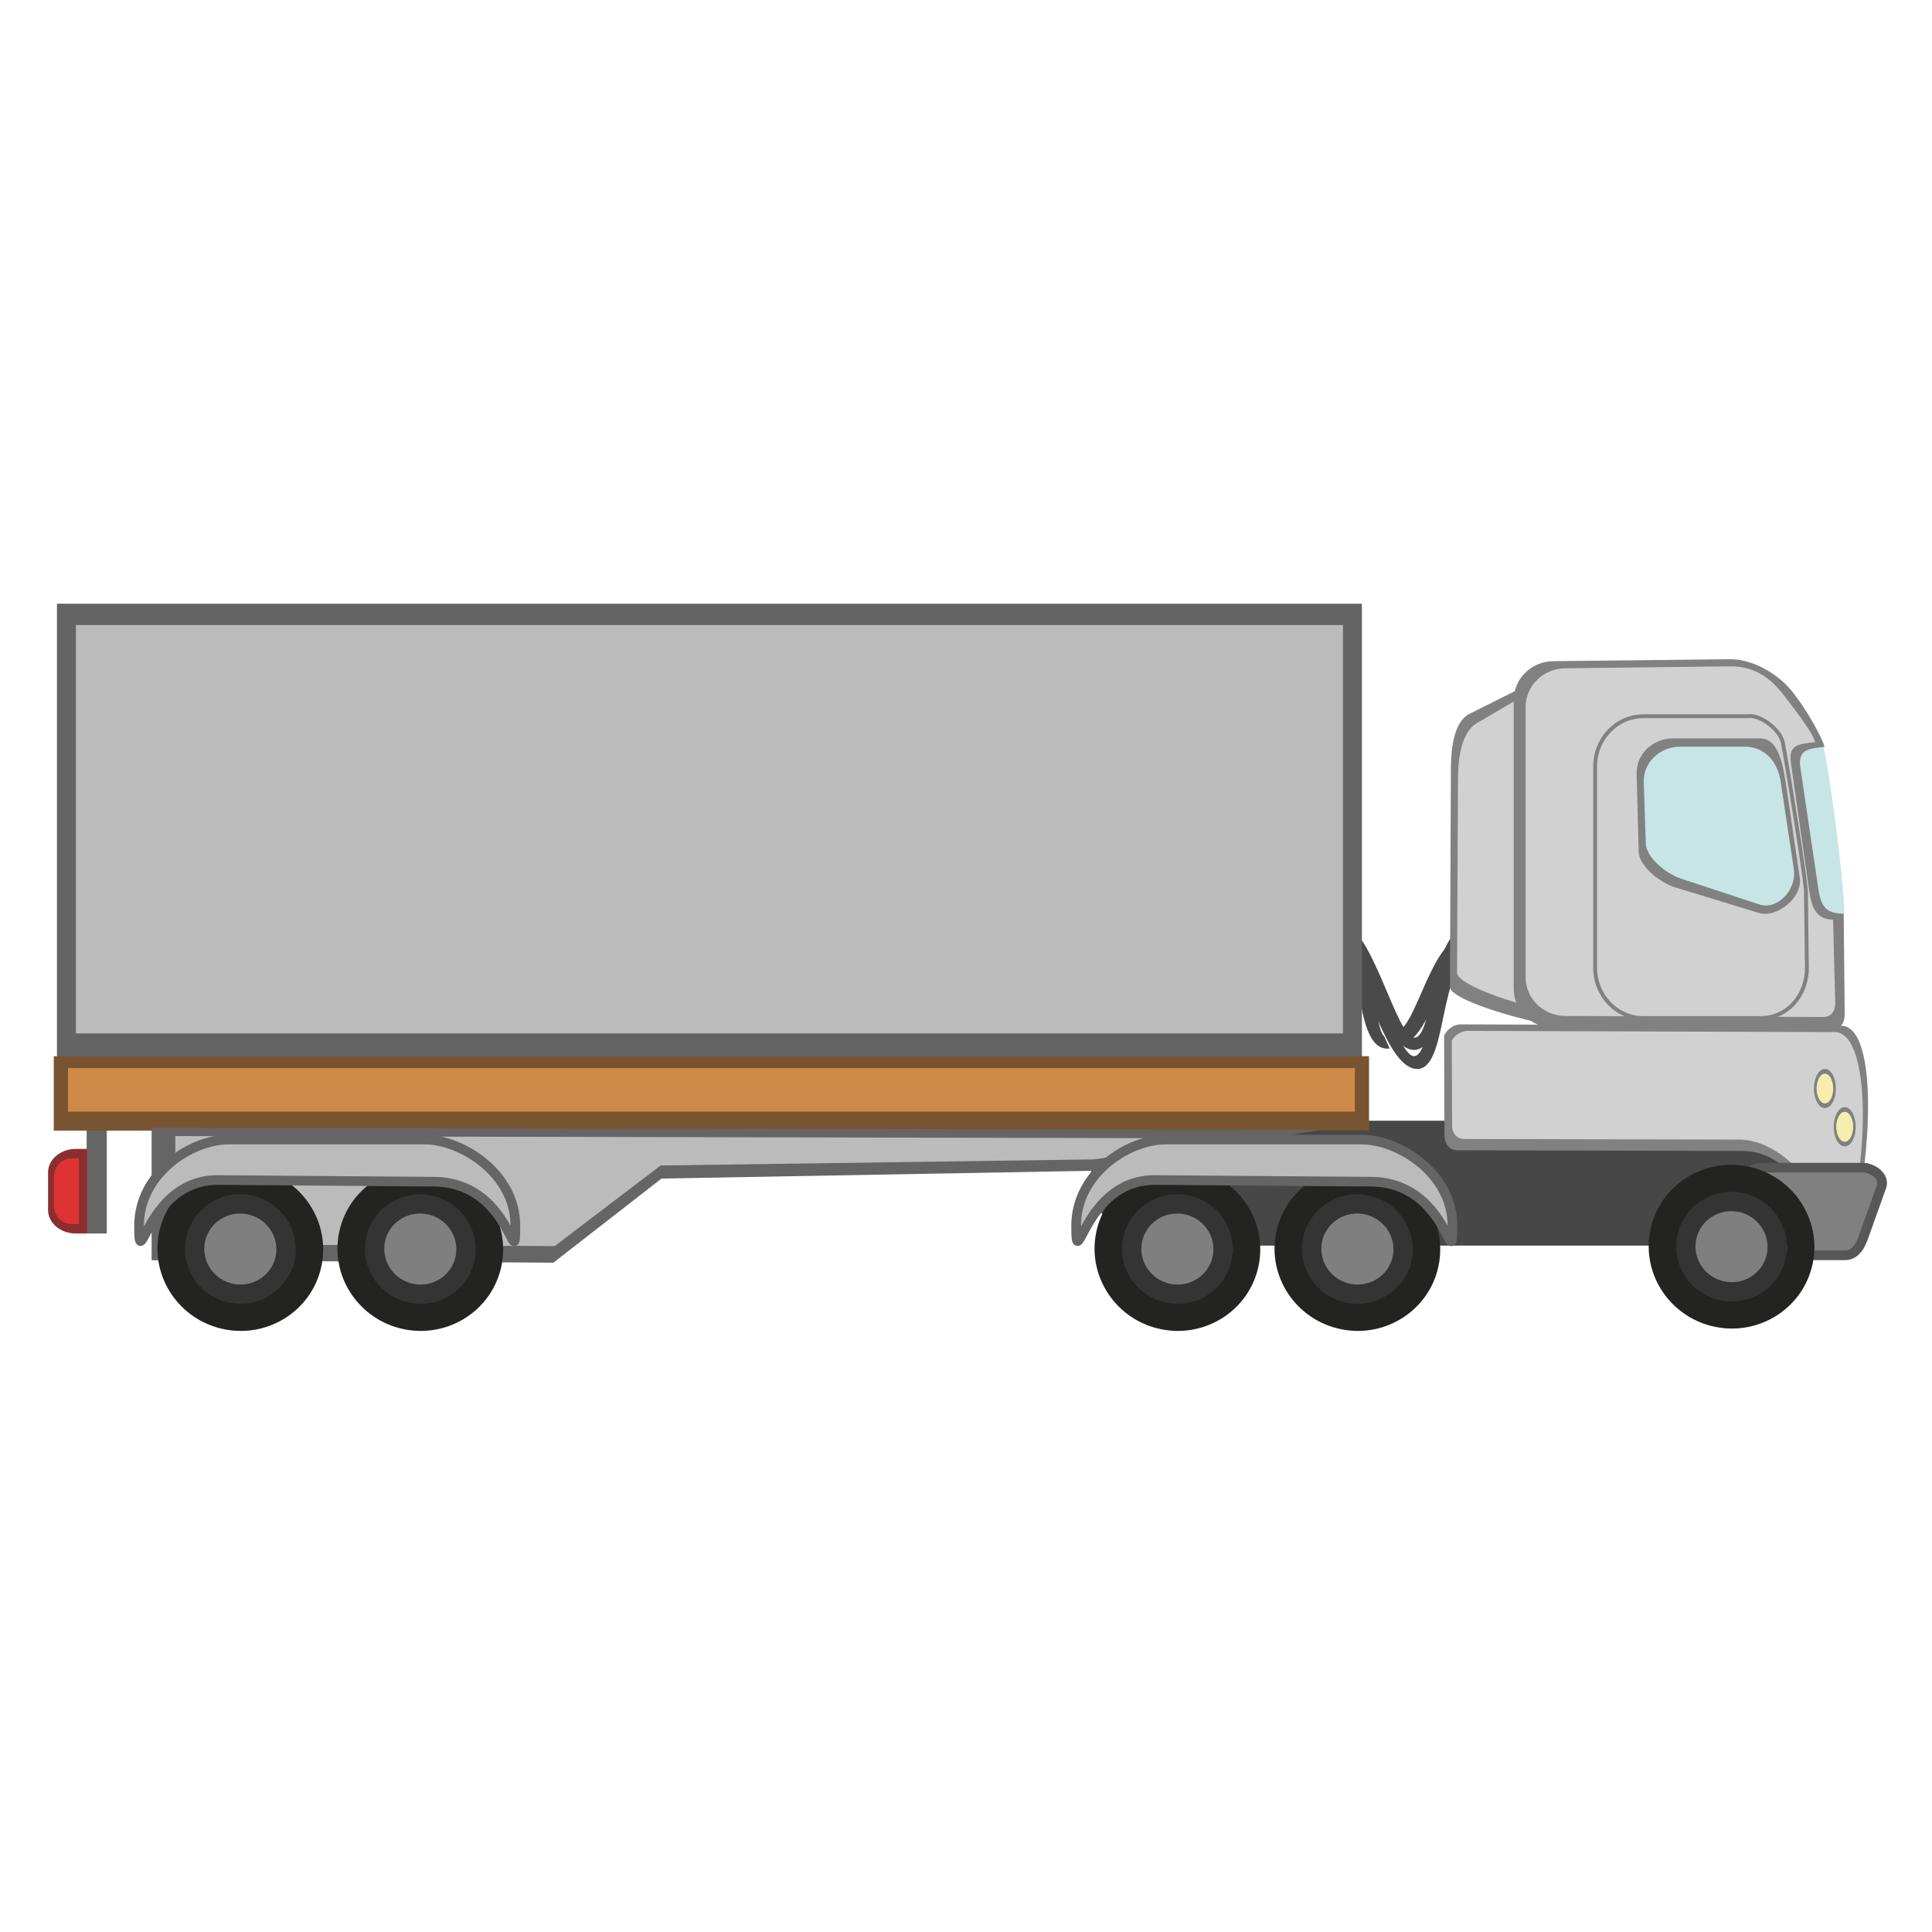 <svg xmlns:dc="http://purl.org/dc/elements/1.1/" xmlns:cc="http://creativecommons.org/ns#" xmlns:rdf="http://www.w3.org/1999/02/22-rdf-syntax-ns#" xmlns="http://www.w3.org/2000/svg" version="1.0" xml:space="preserve" height="100" width="100"><defs><linearGradient id="a"><stop offset="0" style="stop-color:#b25700;stop-opacity:1"/><stop offset="1" style="stop-color:#ff8d00;stop-opacity:1"/></linearGradient></defs><g transform="matrix(.259 0 0 .259 9 14.04)"><g style="fill:#4a4a4a;fill-opacity:1"><path style="font-size:12px;fill:#4a4a4a;fill-opacity:1;fill-rule:evenodd" d="M430.932 199.008v7.287c8.825-.15 16.316 44.936 30.008 45.385 14.267.156 13.383-45.906 23.107-45.906l-.3-5.486c-15.576 0-14.084 45.974-22.432 46.206-7.552.218-18.108-47.335-30.383-47.485z" transform="matrix(.474 0 0 .474 29.267 36.316)"/><path style="font-size:12px;fill:#4a4a4a;fill-opacity:1;fill-rule:evenodd" d="M430.932 206.81v7.286c8.775-.15 16.67 41.899 29.839 45.386 14.486 3.756 10.306-39.305 22.976-45.906l-.298-5.487c-15.488 0-14.005 45.975-22.306 46.206-7.51.218-18.005-47.335-30.211-47.485z" transform="matrix(.474 0 0 .474 29.267 36.316)"/><path style="font-size:12px;fill:#4a4a4a;fill-opacity:1;fill-rule:evenodd" d="M456.24 249.28c12.847-3.145 18.328-40.805 28.107-40.805l-.301-5.486c-15.664 0-22.035 40.573-30.43 40.805m-5.1 2.1c-4.295-2.782-5.24-44.035-17.584-44.185v7.287c8.874-.15 4.336 44.035 19.906 42.084" transform="matrix(.474 0 0 .474 29.267 36.316)"/></g><rect rx="15.572" style="font-size:12px;fill:#474747;fill-opacity:1;fill-rule:evenodd;stroke-width:.474" width="152.168" height="24.959" x="183.045" y="169.759" ry="15.572"/><path style="font-size:12px;fill:#c7e5e5;fill-opacity:1;fill-rule:evenodd;stroke-width:.511" d="M329.115 93.749c-5.722.707-5.608 2.212-5.296 4.183l3.921 24.764c.728 4.599 2.008 6.585 5.936 5.983.932-.143-3.407-35.073-4.56-34.93z"/><path style="font-size:12px;fill:#c7e5e5;fill-opacity:1;fill-rule:evenodd;stroke:none;stroke-width:1.364" d="M299.47 92.118c-4.641 0-8.524 3.716-8.377 8.294l.465 14.514c.096 2.98 4.246 6.912 8.378 8.294l17.918 5.99c4.107 1.372 8.624-3.471 7.912-8.294l-3.025-20.504c-.717-4.861-3.736-8.294-8.378-8.294z"/><path style="font-size:12px;fill:#818181;fill-opacity:1;fill-rule:evenodd;stroke-width:.474" d="M258.928 88.441c-3.06 1.53-3.706 6.746-3.723 10.87l-.19 43.879c.804 2.683 13.977 6.172 16.393 6.642L268.59 83.61z"/><path style="font-size:12px;fill:#d1d1d1;fill-opacity:1;fill-rule:evenodd;stroke-width:.474" d="M260.348 90.335c-2.952 1.73-3.703 6.745-3.723 10.869l-.191 39.146c.805 2.684 12.558 6.172 14.974 6.642l-2.818-61.488z"/><path style="font-size:12px;fill:#818181;fill-opacity:1;fill-rule:evenodd;stroke:none;stroke-width:.474;stroke-opacity:1" d="M275.756 77.925c-4.429 0-7.994 3.47-7.994 7.781v57.71c0 4.31 3.565 7.78 7.994 7.78l55.793.201c1.61.006 2.375-1.256 2.358-2.95l-.201-20.047c-3.523-.043-4.535-1.404-5.064-4.967l-3.585-24.161c-.53-3.567 1.268-3.863 4.824-4.232-.503-1.893-3.397-7.055-6.038-10.51-2.996-4.073-8.396-7.046-12.824-6.996zm25.24 17.084c-4.014 0-7.373 3.16-7.246 7.053l.402 12.343c.083 2.535 3.673 5.88 7.247 7.054l15.498 5.094c3.552 1.167 7.46-2.952 6.844-7.054l-2.617-17.437c-.62-4.134-3.232-7.053-7.246-7.053z"/><rect y="66.443" x="-23.364" height="92.971" width="260.791" style="font-size:12px;fill:#646464;fill-opacity:1;fill-rule:evenodd;stroke-width:.514"/><rect y="70.703" x="-19.577" height="81.611" width="253.218" style="font-size:12px;fill:#bbb;fill-opacity:1;fill-rule:evenodd;stroke-width:.474"/><rect style="font-size:12px;fill:#656566;fill-opacity:1;fill-rule:evenodd;stroke:none;stroke-width:1.929;stroke-miterlimit:4;stroke-dasharray:none;stroke-opacity:1" width="4.026" height="32.205" x="-17.43" y="160.097"/><rect y="156.869" x="-24.002" height="14.869" width="262.846" style="font-size:12px;fill:#795430;fill-opacity:1;fill-rule:evenodd;stroke-width:.626"/><rect y="159.236" x="-21.162" height="8.716" width="257.167" style="font-size:12px;fill:#ce8a49;fill-opacity:1;fill-rule:evenodd;stroke-width:.474"/><path style="font-size:12px;fill:#656566;fill-opacity:1;fill-rule:evenodd;stroke-width:.502" d="M-4.45 171.17v26.478l80.29.484L97.45 181.32l85.466-1.544 46.02-8.196z"/><path style="font-size:12px;fill:#bbb;fill-opacity:1;fill-rule:evenodd;stroke-width:.441" d="M.282 172.827v21.61l75.823.382 21.173-16.11 86.573-1.22 29.658-4.202z"/><path d="M65.468 198.762c-1.83 8.843-10.575 14.51-19.534 12.656-8.958-1.854-14.738-10.525-12.908-19.368 1.83-8.843 10.575-14.51 19.534-12.656 8.958 1.854 14.738 10.525 12.908 19.368z" style="font-size:12px;fill:#232322;fill-opacity:1;fill-rule:evenodd;stroke:none;stroke-width:.296"/><path d="M29.5 198.762c-1.829 8.843-10.575 14.51-19.533 12.656-8.959-1.854-14.738-10.525-12.908-19.368 1.83-8.843 10.575-14.51 19.533-12.656 8.96 1.854 14.738 10.525 12.909 19.368z" style="font-size:12px;fill:#232322;fill-opacity:1;fill-rule:evenodd;stroke:none;stroke-width:.296"/><path d="M22.228 197.257c-1.01 4.879-5.834 8.005-10.776 6.982-4.942-1.022-8.13-5.806-7.12-10.684 1.009-4.879 5.833-8.005 10.775-6.982 4.942 1.022 8.13 5.806 7.121 10.684z" style="font-size:12px;fill:#7f7f7f;fill-opacity:1;fill-rule:evenodd;stroke:#343434;stroke-width:3.857;stroke-miterlimit:4;stroke-dasharray:none;stroke-opacity:1"/><path style="font-size:12px;fill:#8d2e2e;fill-opacity:1;fill-rule:evenodd;stroke-width:.515" d="M-19.561 175.39c-3.093 0-5.583 2.095-5.583 4.698v7.516c0 2.603 2.49 4.698 5.583 4.698h2.233V175.39z"/><path style="font-size:12px;fill:#bbb;fill-opacity:1;fill-rule:evenodd;stroke:#656566;stroke-width:1.929;stroke-miterlimit:4;stroke-dasharray:none;stroke-opacity:1" d="M10.884 173.527c-7.362 0-17.842 6.73-17.842 17.213 0 10.482 1.494-9.126 15.663-9.126l43.152.333c15.592 0 16.385 19.275 16.385 8.793s-10.765-17.213-18.126-17.213z"/><path d="M58.195 197.257c-1.009 4.879-5.833 8.005-10.776 6.982-4.942-1.022-8.13-5.806-7.12-10.684 1.009-4.879 5.833-8.005 10.776-6.982 4.942 1.022 8.13 5.806 7.12 10.684z" style="font-size:12px;fill:#7f7f7f;fill-opacity:1;fill-rule:evenodd;stroke:#343434;stroke-width:3.857;stroke-miterlimit:4;stroke-dasharray:none;stroke-opacity:1"/><path style="font-size:12px;fill:#de3333;fill-opacity:1;fill-rule:evenodd;stroke-width:.362" d="M-20.407 177.284c-1.968 0-3.553 1.626-3.553 3.645v5.834c0 2.02 1.585 3.646 3.553 3.646h1.422v-13.125z"/><path style="font-size:12px;fill:#d1d1d1;fill-opacity:1;fill-rule:evenodd;stroke:none;stroke-width:.474;stroke-opacity:1" d="M278.122 79.345c-4.428 0-7.993 3.47-7.993 7.781v53.923c0 4.31 3.565 7.78 7.993 7.78l51.534.202c1.61.006 2.403-1.257 2.358-2.95l-.438-16.498c-3.522-.043-4.298-2.587-4.827-6.15l-3.585-25.108c-.53-3.567 1.268-3.863 4.824-4.232-.503-1.893-3.398-5.634-6.038-9.089-2.996-4.074-6.503-6.1-10.931-6.05zm21.454 14.007c-4.014 0-7.373 3.16-7.246 7.053l.403 15.657c.082 2.535 3.672 5.879 7.246 7.053l16.681 5.094c3.553 1.168 8.88-2.951 8.264-7.053l-2.617-17.674c-.62-4.134-1.338-10.13-5.353-10.13z"/><path style="font-size:12px;fill:none;fill-rule:evenodd;stroke:#818181;stroke-width:.771;stroke-miterlimit:4;stroke-dasharray:none;stroke-opacity:1" d="M293.687 88.925c-5.35 0-9.658 4.484-9.658 10.053v40.215c0 5.57 4.307 10.054 9.658 10.054h23.409c5.35 0 9.255-4.484 9.255-10.054l-.2-15.5c-.202-2.784-3.14-21.583-4.634-29.631-.69-2.603-4.563-5.556-7.037-5.137z"/><path style="font-size:12px;fill:#818181;fill-opacity:1;fill-rule:evenodd;stroke-width:.474" d="m256.456 175.667 56.7.134c9.018-.187 15.412 9.564 16.33 17.73.307 2.74 1.841 2.157 4.601 2.077 4.57-11.288 7.479-43.771-.56-44.82l-76.146-.281c-1.606-.086-3.069 1.109-3.536 2.304l.073 20.018c.142 1.423.782 2.838 2.538 2.838z"/><path d="M258.787 151.811c-1.547-.074-2.955.948-3.405 1.974l.068 17.19c.137 1.223.756 2.434 2.448 2.434l54.64.12c8.69-.16 16.985 9.984 17.869 16.996.296 2.353.708 1.733 3.367 1.665 4.404-9.694 6.143-39.238-1.605-40.138zm71.16 7.601a2.19 3.916 0 0 1 2.192 3.91 2.19 3.916 0 0 1-2.192 3.917 2.19 3.916 0 0 1-2.185-3.917 2.19 3.916 0 0 1 2.185-3.91zm3.963 7.646a2.19 3.916 0 0 1 2.192 3.91 2.19 3.916 0 0 1-2.192 3.917 2.19 3.916 0 0 1-2.193-3.917 2.19 3.916 0 0 1 2.193-3.91z" style="font-size:12px;fill:#d1d1d1;fill-opacity:1;fill-rule:evenodd;stroke-width:.431"/><ellipse ry="2.969" rx="1.661" cy="170.971" cx="333.909" style="fill:#f6eeaf;fill-opacity:1;fill-rule:evenodd;stroke:none;stroke-width:.474pt;stroke-linecap:butt;stroke-linejoin:miter;stroke-opacity:1"/><ellipse ry="2.969" rx="1.661" cy="163.325" cx="329.949" style="fill:#f6eeaf;fill-opacity:1;fill-rule:evenodd;stroke:none;stroke-width:.474pt;stroke-linecap:butt;stroke-linejoin:miter;stroke-opacity:1"/><ellipse ry="2.969" rx="1.661" cy="170.971" cx="333.909" style="fill:#f6eeaf;fill-opacity:1;fill-rule:evenodd;stroke:none;stroke-width:.474pt;stroke-linecap:butt;stroke-linejoin:miter;stroke-opacity:1"/><path d="M317.357 179.144h20.116c2.098 0 4.492 1.811 3.786 3.787l-3.55 9.94c-.705 1.975-1.688 3.786-3.786 3.786h-16.566a3.778 3.778 0 0 1-3.786-3.787v-9.94a3.778 3.778 0 0 1 3.786-3.786z" style="opacity:1;vector-effect:none;fill:gray;fill-opacity:1;stroke:#575757;stroke-width:1.929;stroke-linecap:round;stroke-linejoin:round;stroke-miterlimit:4;stroke-dasharray:none;stroke-dashoffset:3.2;stroke-opacity:1"/><path d="M327.511 198.289c-1.83 8.843-10.575 14.51-19.534 12.656-8.958-1.854-14.737-10.525-12.908-19.368 1.83-8.844 10.575-14.51 19.534-12.656 8.959 1.853 14.738 10.525 12.908 19.368z" style="font-size:12px;fill:#232322;fill-opacity:1;fill-rule:evenodd;stroke:none;stroke-width:.296"/><path d="M320.239 196.784c-1.01 4.879-5.834 8.004-10.776 6.982-4.942-1.023-8.13-5.806-7.121-10.685 1.01-4.878 5.834-8.004 10.776-6.981 4.942 1.022 8.13 5.806 7.12 10.684z" style="font-size:12px;fill:#7f7f7f;fill-opacity:1;fill-rule:evenodd;stroke:#343434;stroke-width:3.857;stroke-miterlimit:4;stroke-dasharray:none;stroke-opacity:1"/><path d="M252.737 198.762c-1.83 8.843-10.576 14.51-19.534 12.656-8.959-1.854-14.738-10.525-12.908-19.368 1.83-8.843 10.575-14.51 19.533-12.656 8.959 1.854 14.738 10.525 12.909 19.368z" style="font-size:12px;fill:#232322;fill-opacity:1;fill-rule:evenodd;stroke:none;stroke-width:.296"/><path d="M216.77 198.762c-1.83 8.843-10.576 14.51-19.535 12.656-8.958-1.854-14.737-10.525-12.908-19.368 1.83-8.843 10.575-14.51 19.534-12.656 8.959 1.854 14.738 10.525 12.908 19.368z" style="font-size:12px;fill:#232322;fill-opacity:1;fill-rule:evenodd;stroke:none;stroke-width:.296"/><path d="M209.497 197.257c-1.01 4.879-5.834 8.005-10.776 6.982-4.942-1.022-8.13-5.806-7.121-10.684 1.01-4.879 5.834-8.005 10.776-6.982 4.942 1.022 8.13 5.806 7.12 10.684z" style="font-size:12px;fill:#7f7f7f;fill-opacity:1;fill-rule:evenodd;stroke:#343434;stroke-width:3.857;stroke-miterlimit:4;stroke-dasharray:none;stroke-opacity:1"/><path style="font-size:12px;fill:#bbb;fill-opacity:1;fill-rule:evenodd;stroke:#656566;stroke-width:1.929;stroke-miterlimit:4;stroke-dasharray:none;stroke-opacity:1" d="M198.152 173.527c-7.361 0-17.842 6.73-17.842 17.213 0 10.482 1.494-9.126 15.663-9.126l43.152.333c15.592 0 16.386 19.275 16.386 8.793s-10.766-17.213-18.127-17.213z"/><path d="M245.464 197.257c-1.01 4.879-5.834 8.005-10.776 6.982-4.942-1.022-8.13-5.806-7.12-10.684 1.008-4.879 5.833-8.005 10.775-6.982 4.942 1.022 8.13 5.806 7.121 10.684z" style="font-size:12px;fill:#7f7f7f;fill-opacity:1;fill-rule:evenodd;stroke:#343434;stroke-width:3.857;stroke-miterlimit:4;stroke-dasharray:none;stroke-opacity:1"/></g></svg>